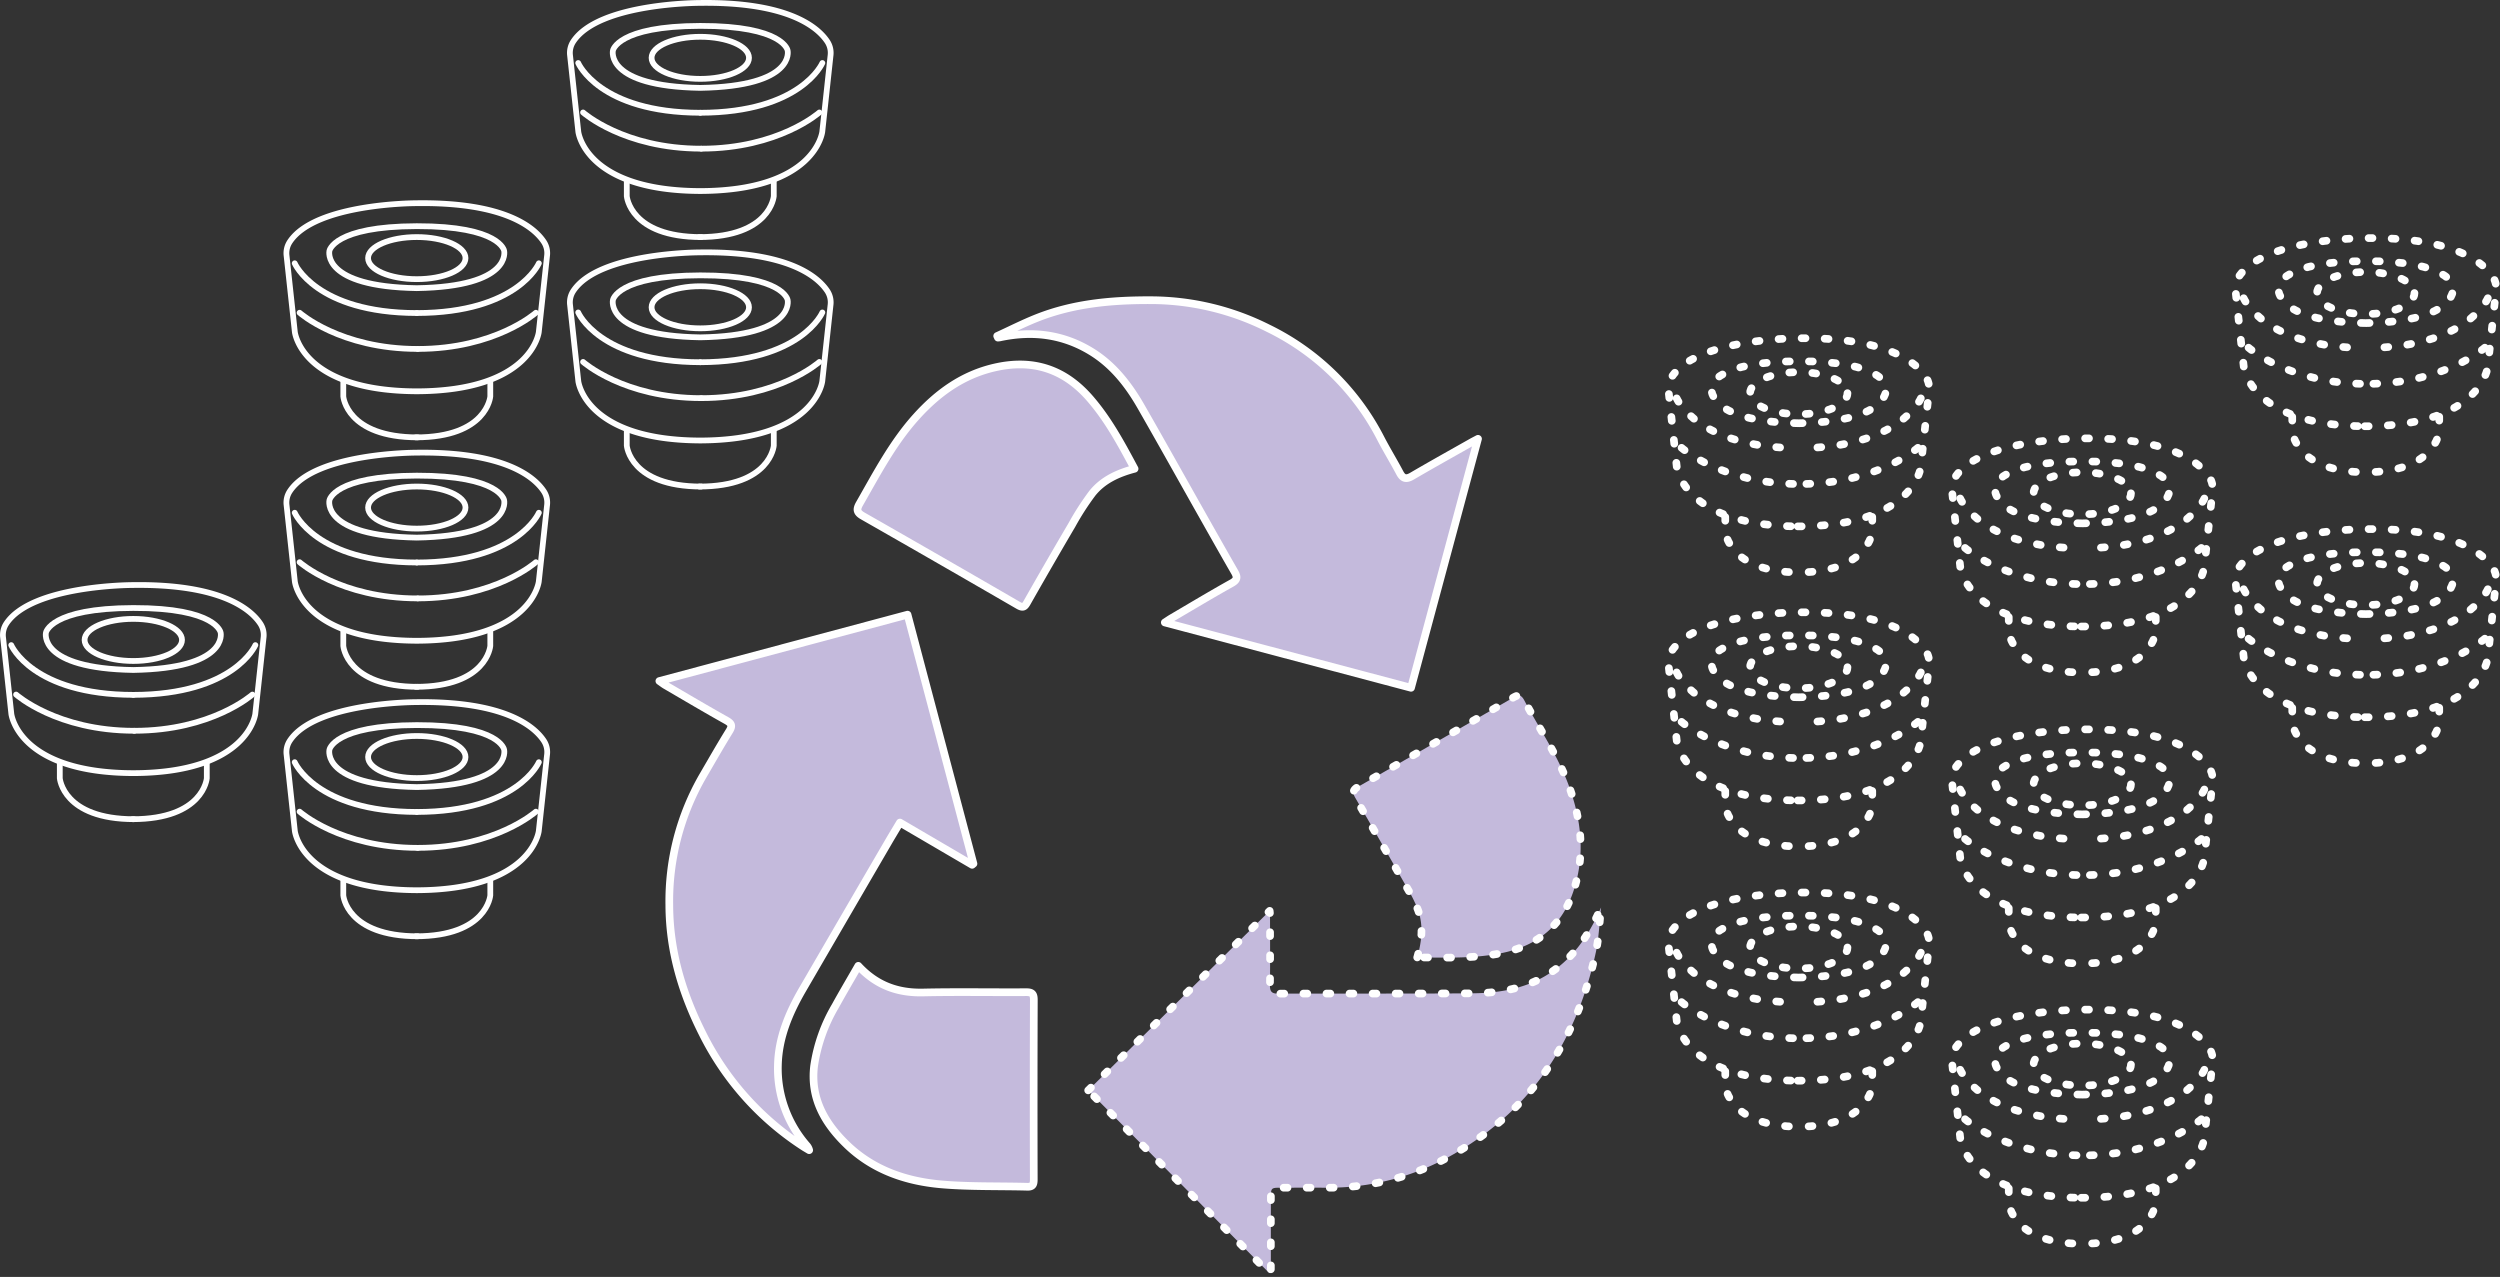 <svg xmlns="http://www.w3.org/2000/svg" width="650.688" height="332.355" viewBox="0 0 650.688 332.355"><rect x="0" y="0" width="650.688" height="332.355" fill="#333333" stroke="none"/><g transform="translate(0.753 0.751)"><g transform="translate(433.478 61.218)"><g transform="translate(0 26.064)"><path d="M7948.736,1135.7s5.492,12.907,31.775,12.954" transform="translate(-7946.57 -1120.051)" fill="none" stroke="#fff" stroke-linecap="round" stroke-linejoin="round" stroke-width="2" stroke-dasharray="1 5"/><path d="M7966.571,1179.218v3.8s.838,10.649,19.375,10.649" transform="translate(-7951.759 -1132.713)" fill="none" stroke="#fff" stroke-linecap="round" stroke-linejoin="round" stroke-width="2" stroke-dasharray="1 5"/><ellipse cx="12.677" cy="5.477" rx="12.677" ry="5.477" transform="translate(21.264 8.824)" fill="none" stroke-dasharray="1 5" stroke-linecap="round" stroke-linejoin="round" stroke-width="2" stroke="#fff"/><path d="M7979.375,1162.6c30.271,0,32-15.431,32-15.431l2.16-19.944a5.361,5.361,0,0,0-.855-3.543c-2.363-3.564-9.95-10.4-33.3-10.038,0,0-26.179-.014-32.808,10.038a5.377,5.377,0,0,0-.855,3.543l2.159,19.944s1.726,15.431,32,15.431" transform="translate(-7945.68 -1113.631)" fill="none" stroke="#fff" stroke-linecap="round" stroke-linejoin="round" stroke-width="2" stroke-dasharray="1 5"/><path d="M8025.322,1135.7s-5.49,12.907-31.773,12.954" transform="translate(-7959.607 -1120.051)" fill="none" stroke="#fff" stroke-linecap="round" stroke-linejoin="round" stroke-width="2" stroke-dasharray="1 5"/><path d="M8012.577,1179.218v3.8s-.838,10.649-19.376,10.649" transform="translate(-7959.506 -1132.713)" fill="none" stroke="#fff" stroke-linecap="round" stroke-linejoin="round" stroke-width="2" stroke-dasharray="1 5"/><g transform="translate(3.437 28.519)"><path d="M7950.527,1153.852s10.566,9.426,30.751,9.426" transform="translate(-7950.527 -1153.852)" fill="none" stroke="#fff" stroke-linecap="round" stroke-linejoin="round" stroke-width="2" stroke-dasharray="1 5"/><path d="M8024.647,1153.852s-10.565,9.426-30.751,9.426" transform="translate(-7963.146 -1153.852)" fill="none" stroke="#fff" stroke-linecap="round" stroke-linejoin="round" stroke-width="2" stroke-dasharray="1 5"/></g><path d="M7984.2,1138.212c24.9-.406,22.741-9.718,22.741-9.718s-.95-6.459-22.741-6.417c-21.653.042-22.741,6.417-22.741,6.417s-2.156,9.312,22.741,9.718" transform="translate(-7950.257 -1116.088)" fill="none" stroke="#fff" stroke-linecap="round" stroke-linejoin="round" stroke-width="2" stroke-dasharray="1 5"/></g><g transform="translate(73.786 52.127)"><path d="M8052.8,1172.454s5.491,12.907,31.775,12.954" transform="translate(-8050.63 -1156.808)" fill="none" stroke="#fff" stroke-linecap="round" stroke-linejoin="round" stroke-width="2" stroke-dasharray="1 5"/><path d="M8070.631,1215.975v3.8s.838,10.649,19.376,10.649" transform="translate(-8055.819 -1169.469)" fill="none" stroke="#fff" stroke-linecap="round" stroke-linejoin="round" stroke-width="2" stroke-dasharray="1 5"/><ellipse cx="12.677" cy="5.477" rx="12.677" ry="5.477" transform="translate(21.264 8.824)" fill="none" stroke-dasharray="1 5" stroke-linecap="round" stroke-linejoin="round" stroke-width="2" stroke="#fff"/><path d="M8083.438,1199.359c30.271,0,32-15.431,32-15.431l2.158-19.944a5.361,5.361,0,0,0-.854-3.543c-2.364-3.564-9.95-10.4-33.3-10.038,0,0-26.18-.014-32.809,10.038a5.387,5.387,0,0,0-.856,3.543l2.16,19.944s1.727,15.431,32,15.431" transform="translate(-8049.741 -1150.388)" fill="none" stroke="#fff" stroke-linecap="round" stroke-linejoin="round" stroke-width="2" stroke-dasharray="1 5"/><path d="M8129.385,1172.454s-5.492,12.907-31.775,12.954" transform="translate(-8063.668 -1156.808)" fill="none" stroke="#fff" stroke-linecap="round" stroke-linejoin="round" stroke-width="2" stroke-dasharray="1 5"/><path d="M8116.638,1215.975v3.8s-.838,10.649-19.376,10.649" transform="translate(-8063.567 -1169.469)" fill="none" stroke="#fff" stroke-linecap="round" stroke-linejoin="round" stroke-width="2" stroke-dasharray="1 5"/><g transform="translate(3.437 28.519)"><path d="M8054.588,1190.609s10.567,9.425,30.752,9.425" transform="translate(-8054.588 -1190.609)" fill="none" stroke="#fff" stroke-linecap="round" stroke-linejoin="round" stroke-width="2" stroke-dasharray="1 5"/><path d="M8128.708,1190.609s-10.566,9.425-30.751,9.425" transform="translate(-8067.207 -1190.609)" fill="none" stroke="#fff" stroke-linecap="round" stroke-linejoin="round" stroke-width="2" stroke-dasharray="1 5"/></g><path d="M8088.26,1174.969c24.9-.406,22.741-9.718,22.741-9.718s-.95-6.46-22.741-6.417c-21.653.042-22.74,6.417-22.74,6.417s-2.157,9.312,22.74,9.718" transform="translate(-8054.319 -1152.845)" fill="none" stroke="#fff" stroke-linecap="round" stroke-linejoin="round" stroke-width="2" stroke-dasharray="1 5"/></g><g transform="translate(0 97.392)"><path d="M7948.736,1236.293s5.492,12.907,31.775,12.954" transform="translate(-7946.57 -1220.647)" fill="none" stroke="#fff" stroke-linecap="round" stroke-linejoin="round" stroke-width="2" stroke-dasharray="1 5"/><path d="M7966.571,1279.814v3.8s.838,10.649,19.375,10.649" transform="translate(-7951.759 -1233.309)" fill="none" stroke="#fff" stroke-linecap="round" stroke-linejoin="round" stroke-width="2" stroke-dasharray="1 5"/><ellipse cx="12.677" cy="5.477" rx="12.677" ry="5.477" transform="translate(21.264 8.824)" fill="none" stroke-dasharray="1 5" stroke-linecap="round" stroke-linejoin="round" stroke-width="2" stroke="#fff"/><path d="M7979.375,1263.2c30.271,0,32-15.431,32-15.431l2.16-19.944a5.36,5.36,0,0,0-.855-3.542c-2.363-3.565-9.95-10.4-33.3-10.038,0,0-26.179-.014-32.808,10.038a5.376,5.376,0,0,0-.855,3.542l2.159,19.944s1.726,15.431,32,15.431" transform="translate(-7945.68 -1214.227)" fill="none" stroke="#fff" stroke-linecap="round" stroke-linejoin="round" stroke-width="2" stroke-dasharray="1 5"/><path d="M8025.322,1236.293s-5.49,12.907-31.773,12.954" transform="translate(-7959.607 -1220.647)" fill="none" stroke="#fff" stroke-linecap="round" stroke-linejoin="round" stroke-width="2" stroke-dasharray="1 5"/><path d="M8012.577,1279.814v3.8s-.838,10.649-19.376,10.649" transform="translate(-7959.506 -1233.309)" fill="none" stroke="#fff" stroke-linecap="round" stroke-linejoin="round" stroke-width="2" stroke-dasharray="1 5"/><g transform="translate(3.437 28.519)"><path d="M7950.527,1254.448s10.566,9.426,30.751,9.426" transform="translate(-7950.527 -1254.448)" fill="none" stroke="#fff" stroke-linecap="round" stroke-linejoin="round" stroke-width="2" stroke-dasharray="1 5"/><path d="M8024.647,1254.448s-10.565,9.426-30.751,9.426" transform="translate(-7963.146 -1254.448)" fill="none" stroke="#fff" stroke-linecap="round" stroke-linejoin="round" stroke-width="2" stroke-dasharray="1 5"/></g><path d="M7984.2,1238.807c24.9-.406,22.741-9.718,22.741-9.718s-.95-6.46-22.741-6.417c-21.653.042-22.741,6.417-22.741,6.417s-2.156,9.312,22.741,9.718" transform="translate(-7950.257 -1216.684)" fill="none" stroke="#fff" stroke-linecap="round" stroke-linejoin="round" stroke-width="2" stroke-dasharray="1 5"/></g><g transform="translate(73.786 127.868)"><path d="M8052.8,1279.273s5.491,12.907,31.775,12.954" transform="translate(-8050.63 -1263.627)" fill="none" stroke="#fff" stroke-linecap="round" stroke-linejoin="round" stroke-width="2" stroke-dasharray="1 5"/><path d="M8070.631,1322.794v3.8s.838,10.649,19.376,10.649" transform="translate(-8055.819 -1276.289)" fill="none" stroke="#fff" stroke-linecap="round" stroke-linejoin="round" stroke-width="2" stroke-dasharray="1 5"/><ellipse cx="12.677" cy="5.477" rx="12.677" ry="5.477" transform="translate(21.264 8.824)" fill="none" stroke-dasharray="1 5" stroke-linecap="round" stroke-linejoin="round" stroke-width="2" stroke="#fff"/><path d="M8083.438,1306.177c30.271,0,32-15.431,32-15.431l2.158-19.945a5.36,5.36,0,0,0-.854-3.542c-2.364-3.564-9.95-10.4-33.3-10.038,0,0-26.18-.014-32.809,10.038a5.386,5.386,0,0,0-.856,3.542l2.16,19.945s1.727,15.431,32,15.431" transform="translate(-8049.741 -1257.207)" fill="none" stroke="#fff" stroke-linecap="round" stroke-linejoin="round" stroke-width="2" stroke-dasharray="1 5"/><path d="M8129.385,1279.273s-5.492,12.907-31.775,12.954" transform="translate(-8063.668 -1263.627)" fill="none" stroke="#fff" stroke-linecap="round" stroke-linejoin="round" stroke-width="2" stroke-dasharray="1 5"/><path d="M8116.638,1322.794v3.8s-.838,10.649-19.376,10.649" transform="translate(-8063.567 -1276.289)" fill="none" stroke="#fff" stroke-linecap="round" stroke-linejoin="round" stroke-width="2" stroke-dasharray="1 5"/><g transform="translate(3.437 28.519)"><path d="M8054.588,1297.428s10.567,9.426,30.752,9.426" transform="translate(-8054.588 -1297.428)" fill="none" stroke="#fff" stroke-linecap="round" stroke-linejoin="round" stroke-width="2" stroke-dasharray="1 5"/><path d="M8128.708,1297.428s-10.566,9.426-30.751,9.426" transform="translate(-8067.207 -1297.428)" fill="none" stroke="#fff" stroke-linecap="round" stroke-linejoin="round" stroke-width="2" stroke-dasharray="1 5"/></g><path d="M8088.26,1281.788c24.9-.406,22.741-9.718,22.741-9.718s-.95-6.459-22.741-6.417c-21.653.042-22.74,6.417-22.74,6.417s-2.157,9.312,22.74,9.718" transform="translate(-8054.319 -1259.664)" fill="none" stroke="#fff" stroke-linecap="round" stroke-linejoin="round" stroke-width="2" stroke-dasharray="1 5"/></g><g transform="translate(147.572)"><path d="M8156.859,1098.94s5.491,12.907,31.774,12.954" transform="translate(-8154.692 -1083.293)" fill="none" stroke="#fff" stroke-linecap="round" stroke-linejoin="round" stroke-width="2" stroke-dasharray="1 5"/><path d="M8174.694,1142.461v3.8s.838,10.649,19.375,10.649" transform="translate(-8159.882 -1095.955)" fill="none" stroke="#fff" stroke-linecap="round" stroke-linejoin="round" stroke-width="2" stroke-dasharray="1 5"/><ellipse cx="12.677" cy="5.477" rx="12.677" ry="5.477" transform="translate(21.264 8.825)" fill="none" stroke-dasharray="1 5" stroke-linecap="round" stroke-linejoin="round" stroke-width="2" stroke="#fff"/><path d="M8187.5,1125.844c30.271,0,32-15.431,32-15.431l2.159-19.944a5.371,5.371,0,0,0-.855-3.542c-2.363-3.564-9.948-10.4-33.3-10.039,0,0-26.181-.013-32.808,10.039a5.38,5.38,0,0,0-.856,3.542l2.16,19.944s1.725,15.431,32,15.431" transform="translate(-8153.804 -1076.873)" fill="none" stroke="#fff" stroke-linecap="round" stroke-linejoin="round" stroke-width="2" stroke-dasharray="1 5"/><path d="M8233.446,1098.94s-5.491,12.907-31.776,12.954" transform="translate(-8167.729 -1083.293)" fill="none" stroke="#fff" stroke-linecap="round" stroke-linejoin="round" stroke-width="2" stroke-dasharray="1 5"/><path d="M8220.7,1142.461v3.8s-.839,10.649-19.374,10.649" transform="translate(-8167.629 -1095.955)" fill="none" stroke="#fff" stroke-linecap="round" stroke-linejoin="round" stroke-width="2" stroke-dasharray="1 5"/><g transform="translate(3.437 28.519)"><path d="M8158.65,1117.094s10.567,9.426,30.751,9.426" transform="translate(-8158.65 -1117.094)" fill="none" stroke="#fff" stroke-linecap="round" stroke-linejoin="round" stroke-width="2" stroke-dasharray="1 5"/><path d="M8232.77,1117.094s-10.564,9.426-30.751,9.426" transform="translate(-8171.269 -1117.094)" fill="none" stroke="#fff" stroke-linecap="round" stroke-linejoin="round" stroke-width="2" stroke-dasharray="1 5"/></g><path d="M8192.321,1101.453c24.9-.406,22.741-9.718,22.741-9.718s-.95-6.459-22.741-6.417c-21.654.043-22.741,6.417-22.741,6.417s-2.157,9.312,22.741,9.718" transform="translate(-8158.38 -1079.33)" fill="none" stroke="#fff" stroke-linecap="round" stroke-linejoin="round" stroke-width="2" stroke-dasharray="1 5"/></g><g transform="translate(147.572 75.741)"><path d="M8156.859,1205.759s5.491,12.907,31.774,12.954" transform="translate(-8154.692 -1190.112)" fill="none" stroke="#fff" stroke-linecap="round" stroke-linejoin="round" stroke-width="2" stroke-dasharray="1 5"/><path d="M8174.694,1249.28v3.8s.838,10.649,19.375,10.649" transform="translate(-8159.882 -1202.774)" fill="none" stroke="#fff" stroke-linecap="round" stroke-linejoin="round" stroke-width="2" stroke-dasharray="1 5"/><ellipse cx="12.677" cy="5.477" rx="12.677" ry="5.477" transform="translate(21.264 8.825)" fill="none" stroke-dasharray="1 5" stroke-linecap="round" stroke-linejoin="round" stroke-width="2" stroke="#fff"/><path d="M8187.5,1232.662c30.271,0,32-15.431,32-15.431l2.159-19.944a5.371,5.371,0,0,0-.855-3.542c-2.363-3.564-9.948-10.4-33.3-10.039,0,0-26.181-.014-32.808,10.039a5.379,5.379,0,0,0-.856,3.542l2.16,19.944s1.725,15.431,32,15.431" transform="translate(-8153.804 -1183.692)" fill="none" stroke="#fff" stroke-linecap="round" stroke-linejoin="round" stroke-width="2" stroke-dasharray="1 5"/><path d="M8233.446,1205.759s-5.491,12.907-31.776,12.954" transform="translate(-8167.729 -1190.112)" fill="none" stroke="#fff" stroke-linecap="round" stroke-linejoin="round" stroke-width="2" stroke-dasharray="1 5"/><path d="M8220.7,1249.28v3.8s-.839,10.649-19.374,10.649" transform="translate(-8167.629 -1202.774)" fill="none" stroke="#fff" stroke-linecap="round" stroke-linejoin="round" stroke-width="2" stroke-dasharray="1 5"/><g transform="translate(3.437 28.519)"><path d="M8158.65,1223.913s10.567,9.426,30.751,9.426" transform="translate(-8158.65 -1223.913)" fill="none" stroke="#fff" stroke-linecap="round" stroke-linejoin="round" stroke-width="2" stroke-dasharray="1 5"/><path d="M8232.77,1223.913s-10.564,9.426-30.751,9.426" transform="translate(-8171.269 -1223.913)" fill="none" stroke="#fff" stroke-linecap="round" stroke-linejoin="round" stroke-width="2" stroke-dasharray="1 5"/></g><path d="M8192.321,1208.273c24.9-.406,22.741-9.718,22.741-9.718s-.95-6.459-22.741-6.417c-21.654.042-22.741,6.417-22.741,6.417s-2.157,9.312,22.741,9.718" transform="translate(-8158.38 -1186.149)" fill="none" stroke="#fff" stroke-linecap="round" stroke-linejoin="round" stroke-width="2" stroke-dasharray="1 5"/></g><g transform="translate(0 170.335)"><path d="M7948.736,1339.166s5.492,12.907,31.775,12.954" transform="translate(-7946.57 -1323.519)" fill="none" stroke="#fff" stroke-linecap="round" stroke-linejoin="round" stroke-width="2" stroke-dasharray="1 5"/><path d="M7966.571,1382.687v3.8s.838,10.649,19.375,10.649" transform="translate(-7951.759 -1336.181)" fill="none" stroke="#fff" stroke-linecap="round" stroke-linejoin="round" stroke-width="2" stroke-dasharray="1 5"/><ellipse cx="12.677" cy="5.477" rx="12.677" ry="5.477" transform="translate(21.264 8.825)" fill="none" stroke-dasharray="1 5" stroke-linecap="round" stroke-linejoin="round" stroke-width="2" stroke="#fff"/><path d="M7979.375,1366.07c30.271,0,32-15.432,32-15.432l2.16-19.944a5.36,5.36,0,0,0-.855-3.542c-2.363-3.564-9.95-10.4-33.3-10.039,0,0-26.179-.014-32.808,10.039a5.375,5.375,0,0,0-.855,3.542l2.159,19.944s1.726,15.432,32,15.432" transform="translate(-7945.68 -1317.099)" fill="none" stroke="#fff" stroke-linecap="round" stroke-linejoin="round" stroke-width="2" stroke-dasharray="1 5"/><path d="M8025.322,1339.166s-5.49,12.907-31.773,12.954" transform="translate(-7959.607 -1323.519)" fill="none" stroke="#fff" stroke-linecap="round" stroke-linejoin="round" stroke-width="2" stroke-dasharray="1 5"/><path d="M8012.577,1382.687v3.8s-.838,10.649-19.376,10.649" transform="translate(-7959.506 -1336.181)" fill="none" stroke="#fff" stroke-linecap="round" stroke-linejoin="round" stroke-width="2" stroke-dasharray="1 5"/><g transform="translate(3.437 28.519)"><path d="M7950.527,1357.32s10.566,9.426,30.751,9.426" transform="translate(-7950.527 -1357.32)" fill="none" stroke="#fff" stroke-linecap="round" stroke-linejoin="round" stroke-width="2" stroke-dasharray="1 5"/><path d="M8024.647,1357.32s-10.565,9.426-30.751,9.426" transform="translate(-7963.146 -1357.32)" fill="none" stroke="#fff" stroke-linecap="round" stroke-linejoin="round" stroke-width="2" stroke-dasharray="1 5"/></g><path d="M7984.2,1341.68c24.9-.406,22.741-9.718,22.741-9.718s-.95-6.459-22.741-6.417c-21.653.043-22.741,6.417-22.741,6.417s-2.156,9.312,22.741,9.718" transform="translate(-7950.257 -1319.556)" fill="none" stroke="#fff" stroke-linecap="round" stroke-linejoin="round" stroke-width="2" stroke-dasharray="1 5"/></g><g transform="translate(73.786 200.811)"><path d="M8052.8,1382.146s5.491,12.907,31.775,12.954" transform="translate(-8050.63 -1366.499)" fill="none" stroke="#fff" stroke-linecap="round" stroke-linejoin="round" stroke-width="2" stroke-dasharray="1 5"/><path d="M8070.631,1425.667v3.8s.838,10.649,19.376,10.649" transform="translate(-8055.819 -1379.161)" fill="none" stroke="#fff" stroke-linecap="round" stroke-linejoin="round" stroke-width="2" stroke-dasharray="1 5"/><ellipse cx="12.677" cy="5.477" rx="12.677" ry="5.477" transform="translate(21.264 8.825)" fill="none" stroke-dasharray="1 5" stroke-linecap="round" stroke-linejoin="round" stroke-width="2" stroke="#fff"/><path d="M8083.438,1409.05c30.271,0,32-15.431,32-15.431l2.158-19.944a5.359,5.359,0,0,0-.854-3.542c-2.364-3.564-9.95-10.4-33.3-10.039,0,0-26.18-.014-32.809,10.039a5.385,5.385,0,0,0-.856,3.542l2.16,19.944s1.727,15.431,32,15.431" transform="translate(-8049.741 -1360.079)" fill="none" stroke="#fff" stroke-linecap="round" stroke-linejoin="round" stroke-width="2" stroke-dasharray="1 5"/><path d="M8129.385,1382.146s-5.492,12.907-31.775,12.954" transform="translate(-8063.668 -1366.499)" fill="none" stroke="#fff" stroke-linecap="round" stroke-linejoin="round" stroke-width="2" stroke-dasharray="1 5"/><path d="M8116.638,1425.667v3.8s-.838,10.649-19.376,10.649" transform="translate(-8063.567 -1379.161)" fill="none" stroke="#fff" stroke-linecap="round" stroke-linejoin="round" stroke-width="2" stroke-dasharray="1 5"/><g transform="translate(3.437 28.519)"><path d="M8054.588,1400.3s10.567,9.426,30.752,9.426" transform="translate(-8054.588 -1400.3)" fill="none" stroke="#fff" stroke-linecap="round" stroke-linejoin="round" stroke-width="2" stroke-dasharray="1 5"/><path d="M8128.708,1400.3s-10.566,9.426-30.751,9.426" transform="translate(-8067.207 -1400.3)" fill="none" stroke="#fff" stroke-linecap="round" stroke-linejoin="round" stroke-width="2" stroke-dasharray="1 5"/></g><path d="M8088.26,1384.66c24.9-.406,22.741-9.718,22.741-9.718s-.95-6.459-22.741-6.417c-21.653.043-22.74,6.417-22.74,6.417s-2.157,9.312,22.74,9.718" transform="translate(-8054.319 -1362.536)" fill="none" stroke="#fff" stroke-linecap="round" stroke-linejoin="round" stroke-width="2" stroke-dasharray="1 5"/></g></g><g transform="translate(73.786 52.126)"><path d="M7441.458,1039.577s5.492,12.907,31.775,12.954" transform="translate(-7439.291 -1023.93)" fill="none" stroke="#fff" stroke-linecap="round" stroke-linejoin="round" stroke-width="1.5"/><path d="M7459.293,1083.1v3.8s.838,10.649,19.375,10.649" transform="translate(-7444.48 -1036.592)" fill="none" stroke="#fff" stroke-linecap="round" stroke-linejoin="round" stroke-width="1.5"/><ellipse cx="12.677" cy="5.477" rx="12.677" ry="5.477" transform="translate(21.264 8.825)" stroke-width="1.5" stroke="#fff" stroke-linecap="round" stroke-linejoin="round" fill="none"/><path d="M7472.1,1066.481c30.271,0,32-15.431,32-15.431l2.16-19.944a5.359,5.359,0,0,0-.856-3.542c-2.362-3.564-9.95-10.4-33.3-10.039,0,0-26.179-.014-32.807,10.039a5.382,5.382,0,0,0-.856,3.542l2.161,19.944s1.725,15.431,32,15.431" transform="translate(-7438.402 -1017.51)" fill="none" stroke="#fff" stroke-linecap="round" stroke-linejoin="round" stroke-width="1.5"/><path d="M7518.045,1039.577s-5.491,12.907-31.774,12.954" transform="translate(-7452.33 -1023.93)" fill="none" stroke="#fff" stroke-linecap="round" stroke-linejoin="round" stroke-width="1.5"/><path d="M7505.3,1083.1v3.8s-.838,10.649-19.375,10.649" transform="translate(-7452.228 -1036.592)" fill="none" stroke="#fff" stroke-linecap="round" stroke-linejoin="round" stroke-width="1.5"/><g transform="translate(3.437 28.519)"><path d="M7443.25,1057.731s10.566,9.426,30.751,9.426" transform="translate(-7443.25 -1057.731)" fill="none" stroke="#fff" stroke-linecap="round" stroke-linejoin="round" stroke-width="1.5"/><path d="M7517.369,1057.731s-10.566,9.426-30.751,9.426" transform="translate(-7455.868 -1057.731)" fill="none" stroke="#fff" stroke-linecap="round" stroke-linejoin="round" stroke-width="1.5"/></g><path d="M7476.92,1042.091c24.9-.406,22.741-9.718,22.741-9.718s-.95-6.46-22.741-6.417c-21.654.042-22.74,6.417-22.74,6.417s-2.157,9.312,22.74,9.718" transform="translate(-7442.979 -1019.967)" fill="none" stroke="#fff" stroke-linecap="round" stroke-linejoin="round" stroke-width="1.5"/></g><g transform="translate(73.786 117.054)"><path d="M7441.458,1131.146s5.492,12.907,31.775,12.954" transform="translate(-7439.291 -1115.499)" fill="none" stroke="#fff" stroke-linecap="round" stroke-linejoin="round" stroke-width="1.5"/><path d="M7459.293,1174.667v3.8s.838,10.649,19.375,10.649" transform="translate(-7444.48 -1128.161)" fill="none" stroke="#fff" stroke-linecap="round" stroke-linejoin="round" stroke-width="1.5"/><ellipse cx="12.677" cy="5.477" rx="12.677" ry="5.477" transform="translate(21.264 8.825)" stroke-width="1.5" stroke="#fff" stroke-linecap="round" stroke-linejoin="round" fill="none"/><path d="M7472.1,1158.05c30.271,0,32-15.431,32-15.431l2.16-19.944a5.359,5.359,0,0,0-.856-3.543c-2.362-3.564-9.95-10.4-33.3-10.039,0,0-26.179-.014-32.807,10.039a5.382,5.382,0,0,0-.856,3.543l2.161,19.944s1.725,15.431,32,15.431" transform="translate(-7438.402 -1109.079)" fill="none" stroke="#fff" stroke-linecap="round" stroke-linejoin="round" stroke-width="1.5"/><path d="M7518.045,1131.146s-5.491,12.907-31.774,12.954" transform="translate(-7452.33 -1115.499)" fill="none" stroke="#fff" stroke-linecap="round" stroke-linejoin="round" stroke-width="1.5"/><path d="M7505.3,1174.667v3.8s-.838,10.649-19.375,10.649" transform="translate(-7452.228 -1128.161)" fill="none" stroke="#fff" stroke-linecap="round" stroke-linejoin="round" stroke-width="1.5"/><g transform="translate(3.437 28.519)"><path d="M7443.25,1149.3s10.566,9.426,30.751,9.426" transform="translate(-7443.25 -1149.3)" fill="none" stroke="#fff" stroke-linecap="round" stroke-linejoin="round" stroke-width="1.5"/><path d="M7517.369,1149.3s-10.566,9.426-30.751,9.426" transform="translate(-7455.868 -1149.3)" fill="none" stroke="#fff" stroke-linecap="round" stroke-linejoin="round" stroke-width="1.5"/></g><path d="M7476.92,1133.66c24.9-.406,22.741-9.718,22.741-9.718s-.95-6.459-22.741-6.417c-21.654.043-22.74,6.417-22.74,6.417s-2.157,9.312,22.74,9.718" transform="translate(-7442.979 -1111.536)" fill="none" stroke="#fff" stroke-linecap="round" stroke-linejoin="round" stroke-width="1.5"/></g><g transform="translate(147.572)"><path d="M7545.519,966.062s5.491,12.907,31.775,12.954" transform="translate(-7543.352 -950.416)" fill="none" stroke="#fff" stroke-linecap="round" stroke-linejoin="round" stroke-width="1.5"/><path d="M7563.354,1009.583v3.8s.838,10.65,19.376,10.65" transform="translate(-7548.542 -963.078)" fill="none" stroke="#fff" stroke-linecap="round" stroke-linejoin="round" stroke-width="1.5"/><ellipse cx="12.677" cy="5.477" rx="12.677" ry="5.477" transform="translate(21.265 8.824)" stroke-width="1.5" stroke="#fff" stroke-linecap="round" stroke-linejoin="round" fill="none"/><path d="M7576.158,992.967c30.271,0,32-15.431,32-15.431l2.16-19.945a5.372,5.372,0,0,0-.855-3.543c-2.364-3.564-9.95-10.4-33.3-10.038,0,0-26.179-.014-32.808,10.038a5.377,5.377,0,0,0-.856,3.543l2.16,19.945s1.725,15.431,32,15.431" transform="translate(-7542.463 -943.996)" fill="none" stroke="#fff" stroke-linecap="round" stroke-linejoin="round" stroke-width="1.5"/><path d="M7622.106,966.062s-5.492,12.907-31.775,12.954" transform="translate(-7556.39 -950.416)" fill="none" stroke="#fff" stroke-linecap="round" stroke-linejoin="round" stroke-width="1.5"/><path d="M7609.36,1009.583v3.8s-.838,10.65-19.376,10.65" transform="translate(-7556.289 -963.078)" fill="none" stroke="#fff" stroke-linecap="round" stroke-linejoin="round" stroke-width="1.5"/><g transform="translate(3.437 28.519)"><path d="M7547.31,984.217s10.567,9.426,30.751,9.426" transform="translate(-7547.31 -984.217)" fill="none" stroke="#fff" stroke-linecap="round" stroke-linejoin="round" stroke-width="1.5"/><path d="M7621.431,984.217s-10.566,9.426-30.75,9.426" transform="translate(-7559.929 -984.217)" fill="none" stroke="#fff" stroke-linecap="round" stroke-linejoin="round" stroke-width="1.5"/></g><path d="M7580.982,968.577c24.9-.406,22.74-9.718,22.74-9.718s-.949-6.46-22.74-6.417c-21.654.042-22.74,6.417-22.74,6.417s-2.157,9.312,22.74,9.718" transform="translate(-7547.041 -946.453)" fill="none" stroke="#fff" stroke-linecap="round" stroke-linejoin="round" stroke-width="1.5"/></g><g transform="translate(147.572 64.928)"><path d="M7545.519,1057.631s5.491,12.907,31.775,12.954" transform="translate(-7543.352 -1041.985)" fill="none" stroke="#fff" stroke-linecap="round" stroke-linejoin="round" stroke-width="1.5"/><path d="M7563.354,1101.152v3.8s.838,10.65,19.376,10.65" transform="translate(-7548.542 -1054.647)" fill="none" stroke="#fff" stroke-linecap="round" stroke-linejoin="round" stroke-width="1.5"/><ellipse cx="12.677" cy="5.477" rx="12.677" ry="5.477" transform="translate(21.265 8.824)" stroke-width="1.5" stroke="#fff" stroke-linecap="round" stroke-linejoin="round" fill="none"/><path d="M7576.158,1084.536c30.271,0,32-15.431,32-15.431l2.16-19.944a5.373,5.373,0,0,0-.855-3.543c-2.364-3.564-9.95-10.4-33.3-10.038,0,0-26.179-.014-32.808,10.038a5.378,5.378,0,0,0-.856,3.543l2.16,19.944s1.725,15.431,32,15.431" transform="translate(-7542.463 -1035.565)" fill="none" stroke="#fff" stroke-linecap="round" stroke-linejoin="round" stroke-width="1.5"/><path d="M7622.106,1057.631s-5.492,12.907-31.775,12.954" transform="translate(-7556.39 -1041.985)" fill="none" stroke="#fff" stroke-linecap="round" stroke-linejoin="round" stroke-width="1.5"/><path d="M7609.36,1101.152v3.8s-.838,10.65-19.376,10.65" transform="translate(-7556.289 -1054.647)" fill="none" stroke="#fff" stroke-linecap="round" stroke-linejoin="round" stroke-width="1.5"/><g transform="translate(3.437 28.519)"><path d="M7547.31,1075.786s10.567,9.426,30.751,9.426" transform="translate(-7547.31 -1075.786)" fill="none" stroke="#fff" stroke-linecap="round" stroke-linejoin="round" stroke-width="1.5"/><path d="M7621.431,1075.786s-10.566,9.426-30.75,9.426" transform="translate(-7559.929 -1075.786)" fill="none" stroke="#fff" stroke-linecap="round" stroke-linejoin="round" stroke-width="1.5"/></g><path d="M7580.982,1060.146c24.9-.406,22.74-9.718,22.74-9.718s-.949-6.459-22.74-6.417c-21.654.042-22.74,6.417-22.74,6.417s-2.157,9.312,22.74,9.718" transform="translate(-7547.041 -1038.022)" fill="none" stroke="#fff" stroke-linecap="round" stroke-linejoin="round" stroke-width="1.5"/></g><g transform="translate(0 151.507)"><path d="M7337.4,1179.735s5.491,12.907,31.774,12.954" transform="translate(-7335.229 -1164.088)" fill="none" stroke="#fff" stroke-linecap="round" stroke-linejoin="round" stroke-width="1.5"/><path d="M7355.23,1223.256v3.8s.838,10.649,19.376,10.649" transform="translate(-7340.418 -1176.75)" fill="none" stroke="#fff" stroke-linecap="round" stroke-linejoin="round" stroke-width="1.5"/><ellipse cx="12.677" cy="5.477" rx="12.677" ry="5.477" transform="translate(21.265 8.825)" stroke-width="1.5" stroke="#fff" stroke-linecap="round" stroke-linejoin="round" fill="none"/><path d="M7368.035,1206.639c30.271,0,32-15.431,32-15.431l2.16-19.944a5.362,5.362,0,0,0-.855-3.542c-2.363-3.564-9.95-10.4-33.3-10.039,0,0-26.178-.014-32.808,10.039a5.382,5.382,0,0,0-.856,3.542l2.16,19.944s1.727,15.431,32,15.431" transform="translate(-7334.34 -1157.668)" fill="none" stroke="#fff" stroke-linecap="round" stroke-linejoin="round" stroke-width="1.5"/><path d="M7413.983,1179.735s-5.492,12.907-31.775,12.954" transform="translate(-7348.267 -1164.088)" fill="none" stroke="#fff" stroke-linecap="round" stroke-linejoin="round" stroke-width="1.5"/><path d="M7401.237,1223.256v3.8s-.838,10.649-19.376,10.649" transform="translate(-7348.165 -1176.75)" fill="none" stroke="#fff" stroke-linecap="round" stroke-linejoin="round" stroke-width="1.5"/><g transform="translate(3.437 28.519)"><path d="M7339.188,1197.889s10.567,9.426,30.752,9.426" transform="translate(-7339.188 -1197.889)" fill="none" stroke="#fff" stroke-linecap="round" stroke-linejoin="round" stroke-width="1.5"/><path d="M7413.307,1197.889s-10.566,9.426-30.75,9.426" transform="translate(-7351.806 -1197.889)" fill="none" stroke="#fff" stroke-linecap="round" stroke-linejoin="round" stroke-width="1.5"/></g><path d="M7372.859,1182.249c24.9-.406,22.74-9.718,22.74-9.718s-.949-6.46-22.74-6.417c-21.654.042-22.741,6.417-22.741,6.417s-2.157,9.312,22.741,9.718" transform="translate(-7338.917 -1160.125)" fill="none" stroke="#fff" stroke-linecap="round" stroke-linejoin="round" stroke-width="1.5"/></g><g transform="translate(73.786 181.982)"><path d="M7441.458,1222.715s5.492,12.907,31.775,12.954" transform="translate(-7439.291 -1207.068)" fill="none" stroke="#fff" stroke-linecap="round" stroke-linejoin="round" stroke-width="1.5"/><path d="M7459.293,1266.236v3.8s.838,10.649,19.375,10.649" transform="translate(-7444.48 -1219.73)" fill="none" stroke="#fff" stroke-linecap="round" stroke-linejoin="round" stroke-width="1.5"/><ellipse cx="12.677" cy="5.477" rx="12.677" ry="5.477" transform="translate(21.264 8.825)" stroke-width="1.5" stroke="#fff" stroke-linecap="round" stroke-linejoin="round" fill="none"/><path d="M7472.1,1249.619c30.271,0,32-15.431,32-15.431l2.16-19.944a5.362,5.362,0,0,0-.856-3.543c-2.362-3.564-9.95-10.4-33.3-10.038,0,0-26.179-.014-32.807,10.038a5.386,5.386,0,0,0-.856,3.543l2.161,19.944s1.725,15.431,32,15.431" transform="translate(-7438.402 -1200.648)" fill="none" stroke="#fff" stroke-linecap="round" stroke-linejoin="round" stroke-width="1.5"/><path d="M7518.045,1222.715s-5.491,12.907-31.774,12.954" transform="translate(-7452.33 -1207.068)" fill="none" stroke="#fff" stroke-linecap="round" stroke-linejoin="round" stroke-width="1.5"/><path d="M7505.3,1266.236v3.8s-.838,10.649-19.375,10.649" transform="translate(-7452.228 -1219.73)" fill="none" stroke="#fff" stroke-linecap="round" stroke-linejoin="round" stroke-width="1.5"/><g transform="translate(3.437 28.519)"><path d="M7443.25,1240.869s10.566,9.426,30.751,9.426" transform="translate(-7443.25 -1240.869)" fill="none" stroke="#fff" stroke-linecap="round" stroke-linejoin="round" stroke-width="1.5"/><path d="M7517.369,1240.869s-10.566,9.426-30.751,9.426" transform="translate(-7455.868 -1240.869)" fill="none" stroke="#fff" stroke-linecap="round" stroke-linejoin="round" stroke-width="1.5"/></g><path d="M7476.92,1225.229c24.9-.406,22.741-9.718,22.741-9.718s-.95-6.459-22.741-6.417c-21.654.042-22.74,6.417-22.74,6.417s-2.157,9.312,22.74,9.718" transform="translate(-7442.979 -1203.105)" fill="none" stroke="#fff" stroke-linecap="round" stroke-linejoin="round" stroke-width="1.5"/></g><g transform="translate(170.866 77.381)"><path d="M7732.72,1323.634l47.236-46.713a11.25,11.25,0,0,1,.091,1.191c.011,6.071.053,12.143-.015,18.213-.017,1.575.458,2.145,2.084,2.14,16.754-.05,33.509.032,50.263-.079,6.688-.044,13.263-.989,19.19-4.447,7.071-4.124,11.392-10.45,14.647-17.914-.444,3.933-.553,7.938-1.389,11.785-5.017,23.064-16.925,41.327-37.9,52.949a65.218,65.218,0,0,1-32.313,8.219c-4.027-.016-8.056,0-12.084,0-2.086,0-2.254.155-2.259,2.313-.015,6.013-.007,12.026-.008,18.039v1.675l-.416.191Z" transform="translate(-7621.11 -1117.977)" fill="#c4badc" stroke="#fff" stroke-linecap="round" stroke-linejoin="round" stroke-width="2" stroke-dasharray="1 5"/><path d="M7575.315,1185.838l64.593-17.276c5.755,21.749,11.454,43.285,17.154,64.821l-.344.286-18.789-10.994c-1.039,1.742-2.058,3.417-3.044,5.111q-11.171,19.18-22.322,38.37c-3.537,6.108-6.251,12.521-6.4,19.72a30.5,30.5,0,0,0,7.413,20.753,2.939,2.939,0,0,1,.73,1.308c-.51-.308-1.03-.6-1.529-.925a74.552,74.552,0,0,1-26.239-29.421c-5.276-10.453-8.591-21.5-8.636-33.345a65.165,65.165,0,0,1,8.751-33.744c2.261-3.876,4.48-7.778,6.84-11.593.84-1.359.713-1.991-.716-2.792-5.337-2.986-10.6-6.108-15.883-9.188C7576.453,1186.673,7576.053,1186.352,7575.315,1185.838Z" transform="translate(-7575.315 -1086.712)" fill="#c4badc" stroke="#fff" stroke-linecap="round" stroke-linejoin="round" stroke-width="2"/><path d="M7742.944,1137.009c.777-.5,1.233-.824,1.714-1.106,5.225-3.064,10.418-6.187,15.707-9.138,1.5-.837,1.5-1.59.76-2.879-2.819-4.9-5.593-9.822-8.372-14.743-5.329-9.436-10.6-18.9-15.991-28.306-3.279-5.724-7.283-10.873-13.017-14.375-7.385-4.512-15.363-5.446-23.739-3.649a4.774,4.774,0,0,1-.5.054l-.19-.42c3.408-1.559,6.758-3.263,10.235-4.65,9.579-3.82,19.6-4.713,29.837-4.667a68.187,68.187,0,0,1,30.455,7.3,64.74,64.74,0,0,1,29.344,28.762c1.558,3,3.335,5.88,4.911,8.869.814,1.542,1.681,1.743,3.188.863,5.128-3,10.32-5.885,15.489-8.812.454-.257.92-.49,1.686-.9-5.83,21.67-11.59,43.075-17.435,64.8Z" transform="translate(-7611.39 -1053.128)" fill="#c4badc" stroke="#fff" stroke-linecap="round" stroke-linejoin="round" stroke-width="2"/><path d="M7846.686,1266.416c1.188-4.168,1.63-8.159.29-12.1a32.537,32.537,0,0,0-2.631-5.479q-6.82-12-13.762-23.935c-.847-1.452-.592-2.161.848-2.982q20.191-11.512,40.3-23.165c1.4-.811,2.079-.66,2.838.776,3.889,7.35,8.658,14.235,11.551,22.109,3.255,8.865,4.313,17.793,1.4,27.012-2.969,9.387-9.362,14.707-18.849,16.638C7861.458,1266.759,7854.171,1266.461,7846.686,1266.416Z" transform="translate(-7649.441 -1095.354)" fill="#c4badc" stroke="#fff" stroke-linecap="round" stroke-linejoin="round" stroke-width="2" stroke-dasharray="1 5"/><path d="M7720.159,1103.866c-4.413,1.162-8.294,2.976-11.023,6.407a69.939,69.939,0,0,0-5.288,8.214q-5.936,10.094-11.712,20.282c-.637,1.121-1.1,1.312-2.272.635q-20.187-11.694-40.449-23.256c-1.551-.884-1.707-1.676-.849-3.176,4.487-7.839,8.66-15.875,14.774-22.652,5.625-6.236,12.159-10.951,20.542-12.842,9.885-2.228,18.033.462,24.655,8.088C7713.283,1091.032,7716.672,1097.338,7720.159,1103.866Z" transform="translate(-7596.475 -1059.992)" fill="#c4badc" stroke="#fff" stroke-linecap="round" stroke-linejoin="round" stroke-width="2"/><path d="M7643.546,1297.47c4.743,5.135,10.305,7.081,16.878,6.935,8.924-.2,17.857-.021,26.786-.08,1.5-.01,2.029.38,2.023,1.958q-.078,23.372-.015,46.745c0,1.228-.165,1.982-1.667,1.94-7.345-.2-14.719.01-22.029-.589-9.346-.765-18.043-3.667-24.986-10.378-5.768-5.576-9.508-12.089-8.485-20.506a43.123,43.123,0,0,1,5.5-15.536C7639.454,1304.508,7641.46,1301.115,7643.546,1297.47Z" transform="translate(-7591.771 -1124.216)" fill="#c4badc" stroke="#fff" stroke-linecap="round" stroke-linejoin="round" stroke-width="2"/></g></g></svg>